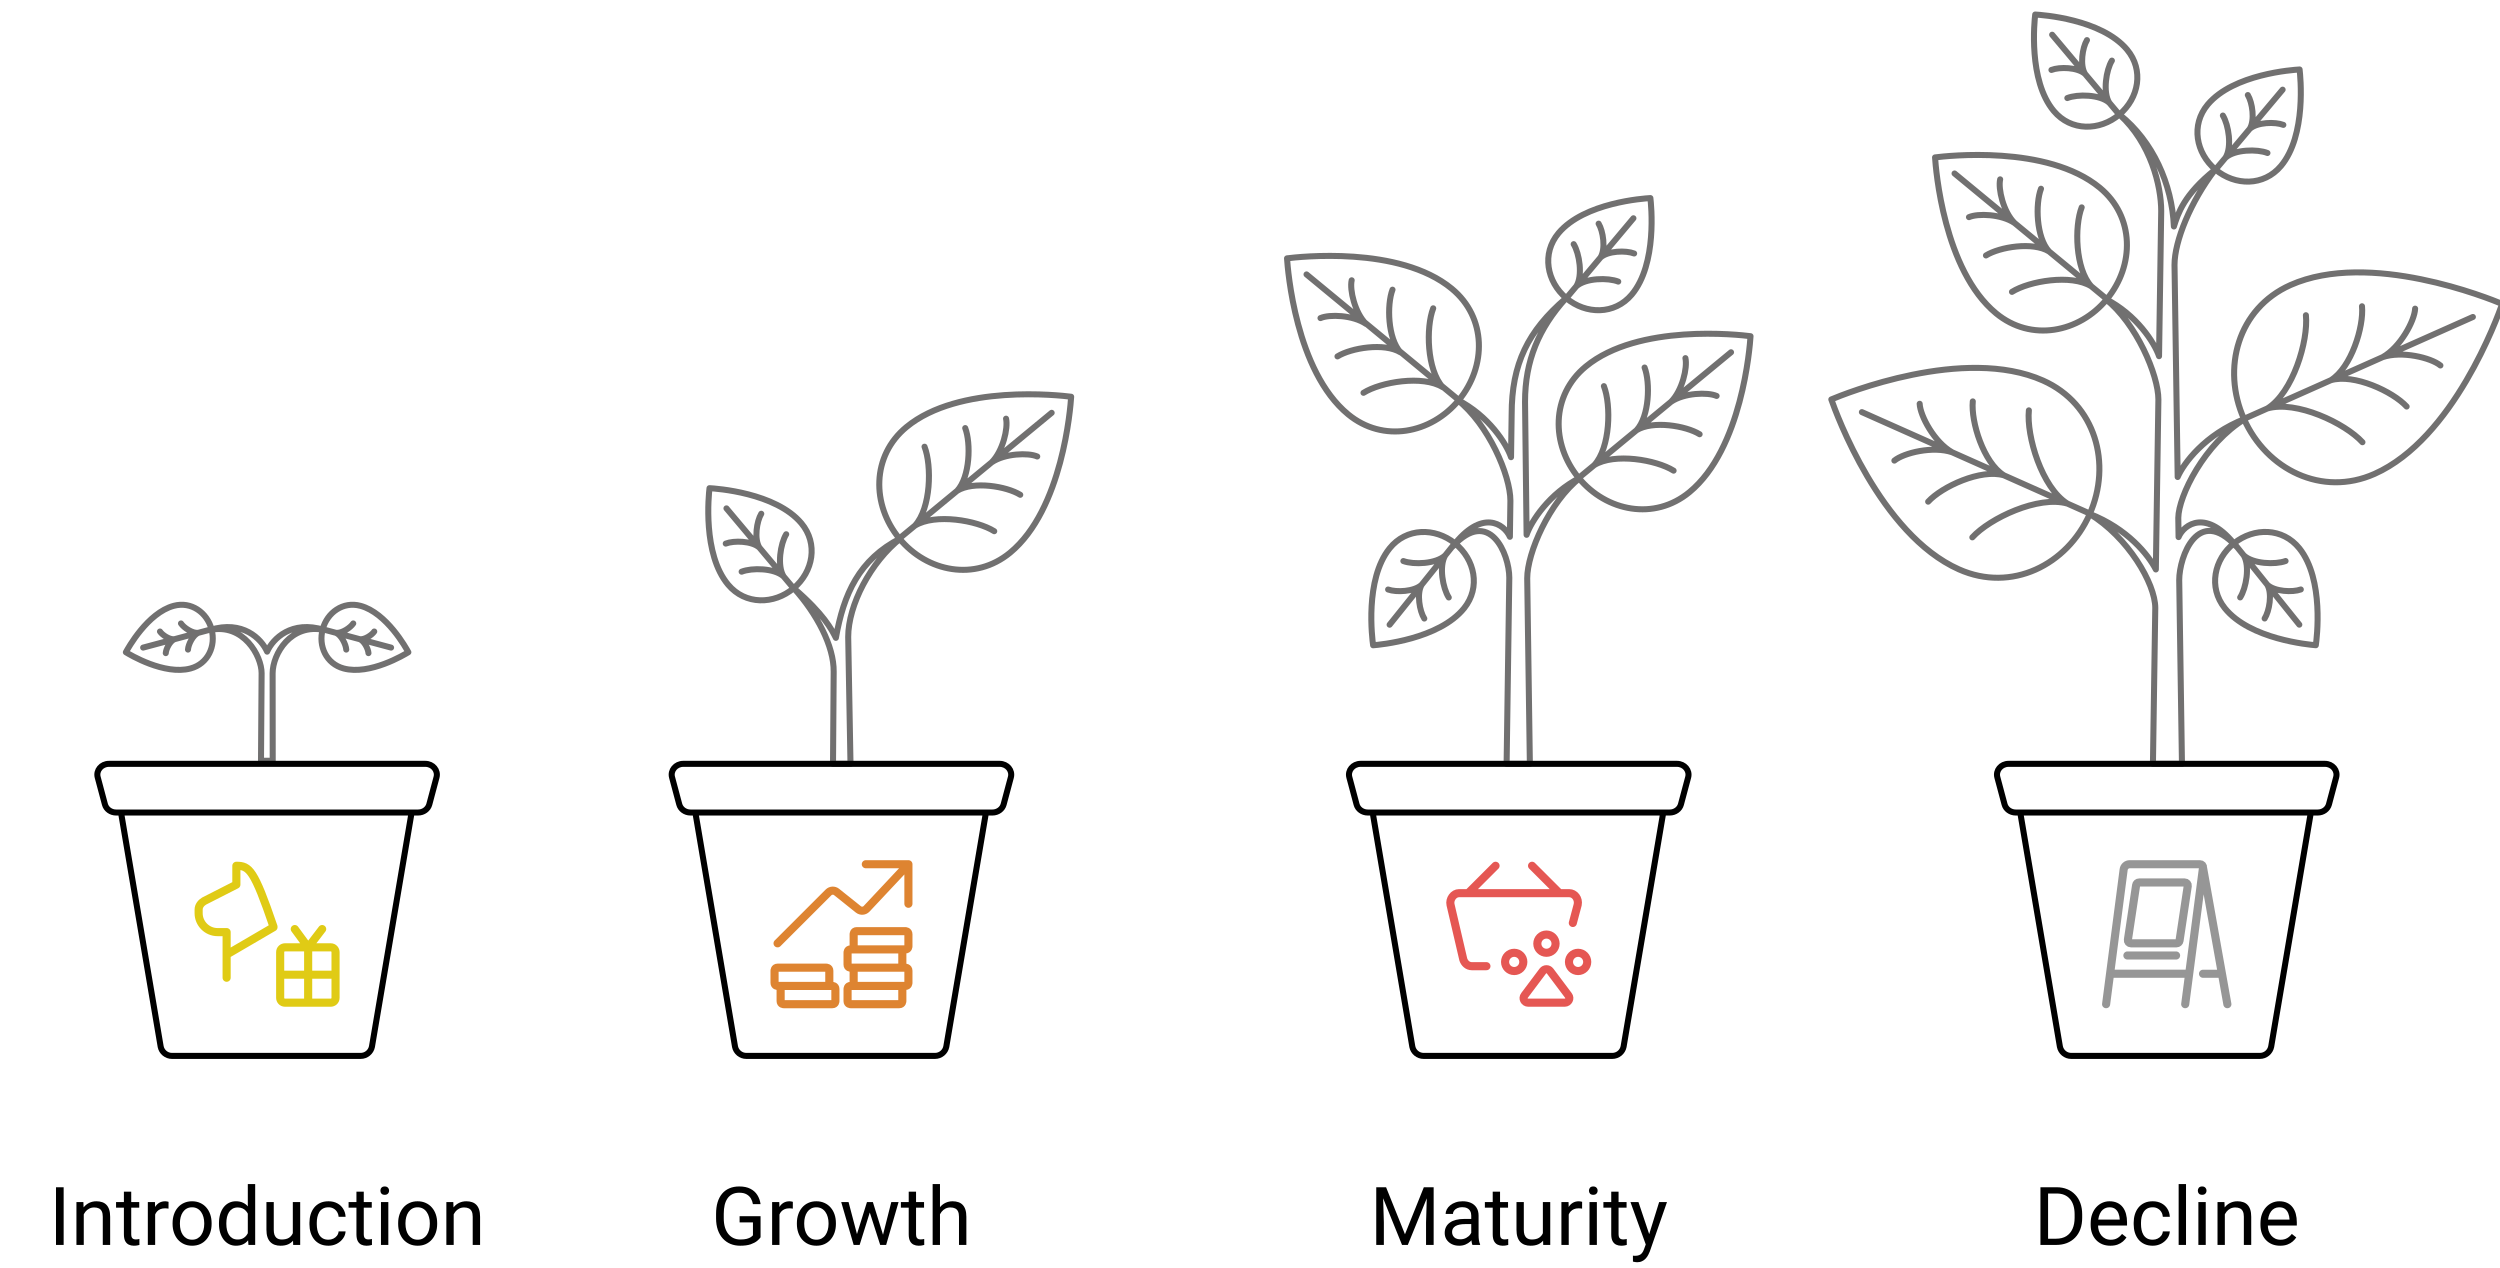 <svg width="497" height="252" viewBox="0 0 497 252" fill="none" xmlns="http://www.w3.org/2000/svg">
<g clip-path="url(#clip0_2215_11495)">
<path d="M12.653 236.026V247.492H11.133V236.026H12.653ZM16.653 240.79V247.492H15.196V238.971H16.575L16.653 240.79ZM16.307 242.909L15.7 242.885C15.706 242.302 15.792 241.764 15.96 241.271C16.128 240.772 16.364 240.339 16.669 239.971C16.974 239.604 17.336 239.32 17.756 239.121C18.181 238.916 18.651 238.813 19.166 238.813C19.586 238.813 19.964 238.871 20.3 238.987C20.636 239.097 20.922 239.276 21.158 239.522C21.399 239.769 21.583 240.089 21.709 240.483C21.835 240.872 21.898 241.347 21.898 241.909V247.492H20.433V241.893C20.433 241.446 20.368 241.089 20.237 240.822C20.105 240.549 19.914 240.352 19.662 240.231C19.41 240.105 19.1 240.042 18.732 240.042C18.37 240.042 18.039 240.118 17.74 240.27C17.446 240.423 17.191 240.633 16.976 240.9C16.766 241.168 16.601 241.475 16.48 241.822C16.364 242.163 16.307 242.525 16.307 242.909ZM27.679 238.971V240.089H23.072V238.971H27.679ZM24.631 236.9H26.088V245.382C26.088 245.67 26.133 245.888 26.222 246.035C26.311 246.182 26.427 246.279 26.568 246.327C26.71 246.374 26.862 246.398 27.025 246.398C27.146 246.398 27.272 246.387 27.403 246.366C27.54 246.34 27.642 246.319 27.71 246.303L27.718 247.492C27.603 247.529 27.451 247.563 27.262 247.595C27.078 247.631 26.855 247.65 26.592 247.65C26.235 247.65 25.907 247.579 25.608 247.437C25.308 247.295 25.07 247.059 24.891 246.728C24.718 246.392 24.631 245.941 24.631 245.374V236.9ZM30.845 240.31V247.492H29.388V238.971H30.805L30.845 240.31ZM33.507 238.924L33.499 240.278C33.378 240.252 33.263 240.236 33.152 240.231C33.047 240.221 32.926 240.215 32.79 240.215C32.454 240.215 32.157 240.268 31.9 240.373C31.643 240.478 31.425 240.625 31.246 240.814C31.068 241.003 30.926 241.229 30.821 241.491C30.721 241.748 30.656 242.032 30.624 242.342L30.215 242.578C30.215 242.063 30.265 241.58 30.364 241.129C30.469 240.677 30.63 240.278 30.845 239.932C31.06 239.58 31.333 239.307 31.664 239.113C32 238.913 32.399 238.813 32.861 238.813C32.966 238.813 33.087 238.827 33.223 238.853C33.36 238.874 33.454 238.897 33.507 238.924ZM34.31 243.326V243.145C34.31 242.531 34.399 241.961 34.578 241.436C34.756 240.906 35.014 240.446 35.349 240.058C35.685 239.664 36.092 239.36 36.57 239.144C37.048 238.924 37.584 238.813 38.177 238.813C38.775 238.813 39.313 238.924 39.791 239.144C40.274 239.36 40.684 239.664 41.02 240.058C41.361 240.446 41.621 240.906 41.8 241.436C41.978 241.961 42.067 242.531 42.067 243.145V243.326C42.067 243.94 41.978 244.51 41.8 245.035C41.621 245.56 41.361 246.019 41.02 246.413C40.684 246.802 40.277 247.106 39.799 247.327C39.327 247.542 38.791 247.65 38.193 247.65C37.594 247.65 37.056 247.542 36.578 247.327C36.1 247.106 35.691 246.802 35.349 246.413C35.014 246.019 34.756 245.56 34.578 245.035C34.399 244.51 34.31 243.94 34.31 243.326ZM35.767 243.145V243.326C35.767 243.751 35.817 244.153 35.916 244.531C36.016 244.904 36.166 245.235 36.365 245.523C36.57 245.812 36.825 246.04 37.129 246.208C37.434 246.371 37.788 246.453 38.193 246.453C38.592 246.453 38.941 246.371 39.24 246.208C39.544 246.04 39.797 245.812 39.996 245.523C40.196 245.235 40.345 244.904 40.445 244.531C40.55 244.153 40.602 243.751 40.602 243.326V243.145C40.602 242.725 40.55 242.329 40.445 241.956C40.345 241.578 40.193 241.244 39.988 240.956C39.789 240.662 39.537 240.431 39.232 240.263C38.933 240.095 38.581 240.011 38.177 240.011C37.778 240.011 37.426 240.095 37.121 240.263C36.822 240.431 36.57 240.662 36.365 240.956C36.166 241.244 36.016 241.578 35.916 241.956C35.817 242.329 35.767 242.725 35.767 243.145ZM49.265 245.838V235.396H50.73V247.492H49.391L49.265 245.838ZM43.532 243.326V243.161C43.532 242.51 43.611 241.919 43.768 241.389C43.931 240.853 44.16 240.394 44.453 240.011C44.753 239.627 45.107 239.333 45.517 239.128C45.931 238.918 46.394 238.813 46.903 238.813C47.438 238.813 47.906 238.908 48.305 239.097C48.709 239.281 49.05 239.551 49.328 239.908C49.612 240.26 49.835 240.685 49.998 241.184C50.16 241.683 50.273 242.247 50.336 242.877V243.602C50.279 244.227 50.166 244.788 49.998 245.287C49.835 245.786 49.612 246.211 49.328 246.563C49.05 246.915 48.709 247.185 48.305 247.374C47.9 247.558 47.428 247.65 46.887 247.65C46.388 247.65 45.931 247.542 45.517 247.327C45.107 247.112 44.753 246.81 44.453 246.421C44.16 246.033 43.931 245.576 43.768 245.051C43.611 244.521 43.532 243.946 43.532 243.326ZM44.997 243.161V243.326C44.997 243.751 45.039 244.15 45.123 244.523C45.212 244.896 45.349 245.224 45.532 245.508C45.716 245.791 45.95 246.014 46.233 246.177C46.517 246.335 46.855 246.413 47.249 246.413C47.732 246.413 48.129 246.311 48.438 246.106C48.754 245.901 49.005 245.631 49.194 245.295C49.383 244.959 49.531 244.594 49.636 244.2V242.302C49.572 242.014 49.481 241.735 49.36 241.467C49.244 241.194 49.092 240.953 48.903 240.743C48.719 240.528 48.491 240.357 48.218 240.231C47.95 240.105 47.633 240.042 47.265 240.042C46.866 240.042 46.522 240.126 46.233 240.294C45.95 240.457 45.716 240.683 45.532 240.971C45.349 241.255 45.212 241.586 45.123 241.964C45.039 242.336 44.997 242.735 44.997 243.161ZM58.212 245.523V238.971H59.677V247.492H58.283L58.212 245.523ZM58.487 243.728L59.094 243.712C59.094 244.279 59.033 244.804 58.913 245.287C58.797 245.765 58.608 246.18 58.346 246.531C58.083 246.883 57.739 247.159 57.314 247.358C56.889 247.553 56.372 247.65 55.763 247.65C55.348 247.65 54.967 247.589 54.621 247.469C54.279 247.348 53.985 247.161 53.739 246.909C53.492 246.657 53.3 246.329 53.164 245.925C53.032 245.521 52.967 245.035 52.967 244.468V238.971H54.424V244.484C54.424 244.867 54.466 245.185 54.55 245.437C54.639 245.683 54.757 245.88 54.904 246.027C55.056 246.169 55.224 246.269 55.408 246.327C55.597 246.384 55.791 246.413 55.991 246.413C56.611 246.413 57.101 246.295 57.464 246.059C57.826 245.817 58.086 245.494 58.243 245.09C58.406 244.681 58.487 244.227 58.487 243.728ZM65.308 246.453C65.654 246.453 65.974 246.382 66.268 246.24C66.562 246.098 66.804 245.904 66.993 245.657C67.182 245.405 67.29 245.119 67.316 244.799H68.702C68.676 245.303 68.505 245.773 68.19 246.208C67.88 246.639 67.473 246.988 66.969 247.256C66.465 247.518 65.911 247.65 65.308 247.65C64.667 247.65 64.108 247.537 63.63 247.311C63.158 247.085 62.764 246.776 62.449 246.382C62.139 245.988 61.905 245.536 61.748 245.027C61.596 244.513 61.52 243.969 61.52 243.397V243.066C61.52 242.494 61.596 241.953 61.748 241.444C61.905 240.929 62.139 240.475 62.449 240.081C62.764 239.688 63.158 239.378 63.63 239.152C64.108 238.926 64.667 238.813 65.308 238.813C65.974 238.813 66.557 238.95 67.056 239.223C67.555 239.491 67.946 239.858 68.229 240.326C68.518 240.788 68.676 241.313 68.702 241.901H67.316C67.29 241.549 67.19 241.231 67.017 240.948C66.849 240.664 66.618 240.438 66.323 240.27C66.035 240.097 65.696 240.011 65.308 240.011C64.861 240.011 64.486 240.1 64.181 240.278C63.882 240.452 63.643 240.688 63.465 240.987C63.291 241.281 63.166 241.609 63.087 241.972C63.013 242.329 62.977 242.693 62.977 243.066V243.397C62.977 243.77 63.013 244.137 63.087 244.5C63.16 244.862 63.284 245.19 63.457 245.484C63.635 245.778 63.874 246.014 64.174 246.193C64.478 246.366 64.856 246.453 65.308 246.453ZM73.907 238.971V240.089H69.3V238.971H73.907ZM70.86 236.9H72.317V245.382C72.317 245.67 72.361 245.888 72.451 246.035C72.54 246.182 72.655 246.279 72.797 246.327C72.939 246.374 73.091 246.398 73.254 246.398C73.375 246.398 73.501 246.387 73.632 246.366C73.768 246.34 73.871 246.319 73.939 246.303L73.947 247.492C73.831 247.529 73.679 247.563 73.49 247.595C73.306 247.631 73.083 247.65 72.821 247.65C72.464 247.65 72.136 247.579 71.836 247.437C71.537 247.295 71.298 247.059 71.12 246.728C70.946 246.392 70.86 245.941 70.86 245.374V236.9ZM77.2 238.971V247.492H75.735V238.971H77.2ZM75.624 236.711C75.624 236.474 75.695 236.275 75.837 236.112C75.984 235.949 76.199 235.868 76.483 235.868C76.761 235.868 76.974 235.949 77.121 236.112C77.273 236.275 77.349 236.474 77.349 236.711C77.349 236.937 77.273 237.131 77.121 237.294C76.974 237.451 76.761 237.53 76.483 237.53C76.199 237.53 75.984 237.451 75.837 237.294C75.695 237.131 75.624 236.937 75.624 236.711ZM79.153 243.326V243.145C79.153 242.531 79.242 241.961 79.42 241.436C79.599 240.906 79.856 240.446 80.192 240.058C80.528 239.664 80.935 239.36 81.413 239.144C81.891 238.924 82.426 238.813 83.019 238.813C83.618 238.813 84.156 238.924 84.634 239.144C85.117 239.36 85.526 239.664 85.862 240.058C86.204 240.446 86.464 240.906 86.642 241.436C86.821 241.961 86.91 242.531 86.91 243.145V243.326C86.91 243.94 86.821 244.51 86.642 245.035C86.464 245.56 86.204 246.019 85.862 246.413C85.526 246.802 85.12 247.106 84.642 247.327C84.169 247.542 83.634 247.65 83.035 247.65C82.437 247.65 81.898 247.542 81.421 247.327C80.943 247.106 80.533 246.802 80.192 246.413C79.856 246.019 79.599 245.56 79.42 245.035C79.242 244.51 79.153 243.94 79.153 243.326ZM80.609 243.145V243.326C80.609 243.751 80.659 244.153 80.759 244.531C80.859 244.904 81.008 245.235 81.208 245.523C81.413 245.812 81.668 246.04 81.972 246.208C82.276 246.371 82.631 246.453 83.035 246.453C83.434 246.453 83.783 246.371 84.083 246.208C84.387 246.04 84.639 245.812 84.839 245.523C85.038 245.235 85.188 244.904 85.287 244.531C85.392 244.153 85.445 243.751 85.445 243.326V243.145C85.445 242.725 85.392 242.329 85.287 241.956C85.188 241.578 85.035 241.244 84.831 240.956C84.631 240.662 84.379 240.431 84.075 240.263C83.775 240.095 83.424 240.011 83.019 240.011C82.62 240.011 82.269 240.095 81.964 240.263C81.665 240.431 81.413 240.662 81.208 240.956C81.008 241.244 80.859 241.578 80.759 241.956C80.659 242.329 80.609 242.725 80.609 243.145ZM90.194 240.79V247.492H88.737V238.971H90.115L90.194 240.79ZM89.847 242.909L89.241 242.885C89.246 242.302 89.333 241.764 89.501 241.271C89.669 240.772 89.905 240.339 90.21 239.971C90.514 239.604 90.876 239.32 91.296 239.121C91.722 238.916 92.192 238.813 92.706 238.813C93.126 238.813 93.504 238.871 93.84 238.987C94.176 239.097 94.462 239.276 94.699 239.522C94.94 239.769 95.124 240.089 95.25 240.483C95.376 240.872 95.439 241.347 95.439 241.909V247.492H93.974V241.893C93.974 241.446 93.909 241.089 93.777 240.822C93.646 240.549 93.454 240.352 93.202 240.231C92.95 240.105 92.641 240.042 92.273 240.042C91.911 240.042 91.58 240.118 91.281 240.27C90.987 240.423 90.732 240.633 90.517 240.9C90.307 241.168 90.141 241.475 90.021 241.822C89.905 242.163 89.847 242.525 89.847 242.909Z" fill="black"/>
<path d="M151.199 241.783V245.98C151.058 246.19 150.832 246.426 150.522 246.689C150.212 246.946 149.784 247.172 149.238 247.366C148.698 247.555 147.999 247.65 147.144 247.65C146.445 247.65 145.802 247.529 145.214 247.287C144.631 247.041 144.125 246.684 143.694 246.216C143.269 245.744 142.938 245.172 142.702 244.5C142.471 243.822 142.355 243.056 142.355 242.2V241.31C142.355 240.454 142.455 239.69 142.655 239.018C142.859 238.346 143.159 237.777 143.552 237.309C143.946 236.837 144.429 236.48 145.001 236.238C145.574 235.991 146.23 235.868 146.97 235.868C147.847 235.868 148.58 236.02 149.168 236.325C149.761 236.624 150.223 237.039 150.554 237.569C150.89 238.099 151.105 238.703 151.199 239.381H149.679C149.611 238.966 149.475 238.588 149.27 238.246C149.07 237.905 148.784 237.632 148.412 237.427C148.039 237.217 147.558 237.112 146.97 237.112C146.44 237.112 145.981 237.21 145.592 237.404C145.204 237.598 144.883 237.876 144.631 238.239C144.379 238.601 144.19 239.039 144.064 239.554C143.944 240.068 143.883 240.648 143.883 241.294V242.2C143.883 242.861 143.959 243.452 144.112 243.972C144.269 244.492 144.492 244.935 144.781 245.303C145.07 245.665 145.414 245.941 145.813 246.13C146.217 246.319 146.663 246.413 147.151 246.413C147.692 246.413 148.131 246.369 148.467 246.279C148.803 246.185 149.065 246.075 149.254 245.949C149.443 245.817 149.588 245.694 149.687 245.578V243.011H147.033V241.783H151.199ZM154.956 240.31V247.492H153.499V238.971H154.917L154.956 240.31ZM157.618 238.924L157.61 240.278C157.489 240.252 157.374 240.236 157.263 240.231C157.158 240.221 157.038 240.215 156.901 240.215C156.565 240.215 156.269 240.268 156.011 240.373C155.754 240.478 155.536 240.625 155.358 240.814C155.179 241.003 155.037 241.229 154.932 241.491C154.833 241.748 154.767 242.032 154.735 242.342L154.326 242.578C154.326 242.063 154.376 241.58 154.476 241.129C154.581 240.677 154.741 240.278 154.956 239.932C155.171 239.58 155.444 239.307 155.775 239.113C156.111 238.913 156.51 238.813 156.972 238.813C157.077 238.813 157.198 238.827 157.334 238.853C157.471 238.874 157.565 238.897 157.618 238.924ZM158.421 243.326V243.145C158.421 242.531 158.51 241.961 158.689 241.436C158.867 240.906 159.125 240.446 159.461 240.058C159.797 239.664 160.204 239.36 160.681 239.144C161.159 238.924 161.695 238.813 162.288 238.813C162.887 238.813 163.425 238.924 163.902 239.144C164.385 239.36 164.795 239.664 165.131 240.058C165.472 240.446 165.732 240.906 165.911 241.436C166.089 241.961 166.178 242.531 166.178 243.145V243.326C166.178 243.94 166.089 244.51 165.911 245.035C165.732 245.56 165.472 246.019 165.131 246.413C164.795 246.802 164.388 247.106 163.91 247.327C163.438 247.542 162.902 247.65 162.304 247.65C161.705 247.65 161.167 247.542 160.689 247.327C160.212 247.106 159.802 246.802 159.461 246.413C159.125 246.019 158.867 245.56 158.689 245.035C158.51 244.51 158.421 243.94 158.421 243.326ZM159.878 243.145V243.326C159.878 243.751 159.928 244.153 160.028 244.531C160.128 244.904 160.277 245.235 160.477 245.523C160.681 245.812 160.936 246.04 161.241 246.208C161.545 246.371 161.899 246.453 162.304 246.453C162.703 246.453 163.052 246.371 163.351 246.208C163.656 246.04 163.908 245.812 164.107 245.523C164.307 245.235 164.456 244.904 164.556 244.531C164.661 244.153 164.714 243.751 164.714 243.326V243.145C164.714 242.725 164.661 242.329 164.556 241.956C164.456 241.578 164.304 241.244 164.099 240.956C163.9 240.662 163.648 240.431 163.343 240.263C163.044 240.095 162.692 240.011 162.288 240.011C161.889 240.011 161.537 240.095 161.233 240.263C160.933 240.431 160.681 240.662 160.477 240.956C160.277 241.244 160.128 241.578 160.028 241.956C159.928 242.329 159.878 242.725 159.878 243.145ZM170.163 245.98L172.353 238.971H173.314L173.125 240.365L170.896 247.492H169.959L170.163 245.98ZM168.691 238.971L170.557 246.059L170.691 247.492H169.707L167.234 238.971H168.691ZM175.408 246.004L177.188 238.971H178.637L176.164 247.492H175.188L175.408 246.004ZM173.526 238.971L175.668 245.862L175.912 247.492H174.983L172.691 240.349L172.502 238.971H173.526ZM183.701 238.971V240.089H179.094V238.971H183.701ZM180.653 236.9H182.11V245.382C182.11 245.67 182.155 245.888 182.244 246.035C182.334 246.182 182.449 246.279 182.591 246.327C182.733 246.374 182.885 246.398 183.048 246.398C183.168 246.398 183.294 246.387 183.426 246.366C183.562 246.34 183.665 246.319 183.733 246.303L183.741 247.492C183.625 247.529 183.473 247.563 183.284 247.595C183.1 247.631 182.877 247.65 182.614 247.65C182.257 247.65 181.929 247.579 181.63 247.437C181.331 247.295 181.092 247.059 180.913 246.728C180.74 246.392 180.653 245.941 180.653 245.374V236.9ZM186.867 235.396V247.492H185.41V235.396H186.867ZM186.521 242.909L185.914 242.885C185.92 242.302 186.006 241.764 186.174 241.271C186.342 240.772 186.578 240.339 186.883 239.971C187.187 239.604 187.55 239.32 187.97 239.121C188.395 238.916 188.865 238.813 189.379 238.813C189.799 238.813 190.177 238.871 190.513 238.987C190.85 239.097 191.136 239.276 191.372 239.522C191.613 239.769 191.797 240.089 191.923 240.483C192.049 240.872 192.112 241.347 192.112 241.909V247.492H190.647V241.893C190.647 241.446 190.582 241.089 190.45 240.822C190.319 240.549 190.128 240.352 189.876 240.231C189.624 240.105 189.314 240.042 188.946 240.042C188.584 240.042 188.253 240.118 187.954 240.27C187.66 240.423 187.405 240.633 187.19 240.9C186.98 241.168 186.815 241.475 186.694 241.822C186.578 242.163 186.521 242.525 186.521 242.909Z" fill="black"/>
<path d="M274.079 236.026H275.552L279.308 245.374L283.057 236.026H284.537L279.875 247.492H278.725L274.079 236.026ZM273.599 236.026H274.898L275.111 243.019V247.492H273.599V236.026ZM283.711 236.026H285.01V247.492H283.498V243.019L283.711 236.026ZM292.484 246.035V241.649C292.484 241.313 292.416 241.021 292.279 240.774C292.148 240.522 291.948 240.328 291.68 240.192C291.413 240.055 291.082 239.987 290.688 239.987C290.321 239.987 289.998 240.05 289.719 240.176C289.446 240.302 289.231 240.467 289.074 240.672C288.921 240.877 288.845 241.097 288.845 241.334H287.388C287.388 241.029 287.467 240.727 287.625 240.428C287.782 240.129 288.008 239.858 288.302 239.617C288.601 239.37 288.958 239.176 289.373 239.034C289.793 238.887 290.26 238.813 290.775 238.813C291.394 238.813 291.94 238.918 292.413 239.128C292.891 239.339 293.263 239.656 293.531 240.081C293.804 240.501 293.941 241.029 293.941 241.664V245.634C293.941 245.917 293.964 246.219 294.012 246.539C294.064 246.86 294.14 247.135 294.24 247.366V247.492H292.72C292.647 247.324 292.589 247.101 292.547 246.823C292.505 246.539 292.484 246.277 292.484 246.035ZM292.736 242.326L292.752 243.35H291.279C290.864 243.35 290.494 243.384 290.168 243.452C289.843 243.515 289.57 243.612 289.349 243.743C289.129 243.875 288.961 244.04 288.845 244.24C288.73 244.434 288.672 244.662 288.672 244.925C288.672 245.193 288.732 245.437 288.853 245.657C288.974 245.878 289.155 246.054 289.397 246.185C289.643 246.311 289.945 246.374 290.302 246.374C290.749 246.374 291.142 246.279 291.484 246.09C291.825 245.901 292.095 245.67 292.295 245.397C292.5 245.124 292.61 244.859 292.626 244.602L293.248 245.303C293.211 245.523 293.111 245.767 292.948 246.035C292.786 246.303 292.568 246.56 292.295 246.807C292.027 247.049 291.707 247.251 291.334 247.413C290.966 247.571 290.552 247.65 290.09 247.65C289.512 247.65 289.005 247.537 288.57 247.311C288.139 247.085 287.803 246.783 287.562 246.405C287.325 246.022 287.207 245.594 287.207 245.122C287.207 244.665 287.296 244.263 287.475 243.917C287.654 243.565 287.911 243.274 288.247 243.043C288.583 242.806 288.987 242.628 289.46 242.507C289.932 242.386 290.46 242.326 291.043 242.326H292.736ZM299.8 238.971V240.089H295.193V238.971H299.8ZM296.752 236.9H298.209V245.382C298.209 245.67 298.254 245.888 298.343 246.035C298.432 246.182 298.548 246.279 298.69 246.327C298.831 246.374 298.984 246.398 299.146 246.398C299.267 246.398 299.393 246.387 299.524 246.366C299.661 246.34 299.763 246.319 299.832 246.303L299.839 247.492C299.724 247.529 299.572 247.563 299.383 247.595C299.199 247.631 298.976 247.65 298.713 247.65C298.356 247.65 298.028 247.579 297.729 247.437C297.43 247.295 297.191 247.059 297.012 246.728C296.839 246.392 296.752 245.941 296.752 245.374V236.9ZM306.723 245.523V238.971H308.187V247.492H306.793L306.723 245.523ZM306.998 243.728L307.605 243.712C307.605 244.279 307.544 244.804 307.423 245.287C307.308 245.765 307.119 246.18 306.856 246.531C306.594 246.883 306.25 247.159 305.825 247.358C305.399 247.553 304.882 247.65 304.273 247.65C303.858 247.65 303.478 247.589 303.131 247.469C302.79 247.348 302.496 247.161 302.249 246.909C302.003 246.657 301.811 246.329 301.674 245.925C301.543 245.521 301.477 245.035 301.477 244.468V238.971H302.934V244.484C302.934 244.867 302.976 245.185 303.06 245.437C303.15 245.683 303.268 245.88 303.415 246.027C303.567 246.169 303.735 246.269 303.919 246.327C304.108 246.384 304.302 246.413 304.502 246.413C305.121 246.413 305.612 246.295 305.974 246.059C306.337 245.817 306.597 245.494 306.754 245.09C306.917 244.681 306.998 244.227 306.998 243.728ZM311.865 240.31V247.492H310.408V238.971H311.826L311.865 240.31ZM314.527 238.924L314.519 240.278C314.398 240.252 314.283 240.236 314.173 240.231C314.068 240.221 313.947 240.215 313.81 240.215C313.474 240.215 313.178 240.268 312.92 240.373C312.663 240.478 312.445 240.625 312.267 240.814C312.088 241.003 311.947 241.229 311.842 241.491C311.742 241.748 311.676 242.032 311.645 242.342L311.235 242.578C311.235 242.063 311.285 241.58 311.385 241.129C311.49 240.677 311.65 240.278 311.865 239.932C312.08 239.58 312.353 239.307 312.684 239.113C313.02 238.913 313.419 238.813 313.881 238.813C313.986 238.813 314.107 238.827 314.244 238.853C314.38 238.874 314.475 238.897 314.527 238.924ZM317.457 238.971V247.492H315.992V238.971H317.457ZM315.882 236.711C315.882 236.474 315.953 236.275 316.094 236.112C316.241 235.949 316.457 235.868 316.74 235.868C317.018 235.868 317.231 235.949 317.378 236.112C317.53 236.275 317.606 236.474 317.606 236.711C317.606 236.937 317.53 237.131 317.378 237.294C317.231 237.451 317.018 237.53 316.74 237.53C316.457 237.53 316.241 237.451 316.094 237.294C315.953 237.131 315.882 236.937 315.882 236.711ZM323.363 238.971V240.089H318.756V238.971H323.363ZM320.315 236.9H321.772V245.382C321.772 245.67 321.817 245.888 321.906 246.035C321.996 246.182 322.111 246.279 322.253 246.327C322.395 246.374 322.547 246.398 322.71 246.398C322.83 246.398 322.956 246.387 323.088 246.366C323.224 246.34 323.327 246.319 323.395 246.303L323.403 247.492C323.287 247.529 323.135 247.563 322.946 247.595C322.762 247.631 322.539 247.65 322.276 247.65C321.919 247.65 321.591 247.579 321.292 247.437C320.993 247.295 320.754 247.059 320.575 246.728C320.402 246.392 320.315 245.941 320.315 245.374V236.9ZM327.466 246.61L329.837 238.971H331.396L327.978 248.807C327.9 249.017 327.795 249.243 327.663 249.485C327.537 249.731 327.374 249.965 327.175 250.186C326.975 250.406 326.734 250.585 326.45 250.721C326.172 250.863 325.839 250.934 325.45 250.934C325.335 250.934 325.188 250.918 325.009 250.886C324.831 250.855 324.705 250.829 324.631 250.808L324.623 249.626C324.665 249.632 324.731 249.637 324.82 249.642C324.915 249.653 324.98 249.658 325.017 249.658C325.348 249.658 325.629 249.613 325.86 249.524C326.091 249.44 326.285 249.296 326.443 249.091C326.605 248.891 326.744 248.616 326.86 248.264L327.466 246.61ZM325.726 238.971L327.939 245.586L328.317 247.122L327.269 247.658L324.135 238.971H325.726Z" fill="black"/>
<path d="M408.74 247.492H406.346L406.362 246.256H408.74C409.56 246.256 410.242 246.085 410.788 245.744C411.334 245.397 411.744 244.914 412.017 244.295C412.295 243.67 412.434 242.94 412.434 242.105V241.404C412.434 240.748 412.355 240.165 412.198 239.656C412.04 239.142 411.809 238.708 411.505 238.357C411.2 238 410.827 237.729 410.386 237.546C409.951 237.362 409.449 237.27 408.882 237.27H406.299V236.026H408.882C409.633 236.026 410.318 236.152 410.938 236.404C411.557 236.65 412.09 237.01 412.536 237.483C412.988 237.95 413.334 238.517 413.576 239.184C413.818 239.845 413.938 240.591 413.938 241.42V242.105C413.938 242.935 413.818 243.683 413.576 244.35C413.334 245.011 412.985 245.576 412.529 246.043C412.077 246.51 411.531 246.87 410.89 247.122C410.255 247.369 409.539 247.492 408.74 247.492ZM407.158 236.026V247.492H405.638V236.026H407.158ZM419.538 247.65C418.944 247.65 418.406 247.55 417.923 247.35C417.445 247.146 417.033 246.86 416.687 246.492C416.346 246.124 416.083 245.689 415.899 245.185C415.715 244.681 415.624 244.129 415.624 243.531V243.2C415.624 242.507 415.726 241.89 415.931 241.349C416.136 240.803 416.414 240.341 416.766 239.963C417.117 239.585 417.516 239.299 417.963 239.105C418.409 238.911 418.871 238.813 419.349 238.813C419.958 238.813 420.483 238.918 420.924 239.128C421.37 239.339 421.735 239.633 422.018 240.011C422.302 240.383 422.512 240.824 422.648 241.334C422.785 241.838 422.853 242.389 422.853 242.987V243.641H416.49V242.452H421.396V242.342C421.375 241.964 421.297 241.596 421.16 241.239C421.029 240.882 420.819 240.588 420.53 240.357C420.241 240.126 419.847 240.011 419.349 240.011C419.018 240.011 418.713 240.081 418.435 240.223C418.157 240.36 417.918 240.564 417.718 240.837C417.519 241.11 417.364 241.444 417.254 241.838C417.144 242.231 417.088 242.686 417.088 243.2V243.531C417.088 243.935 417.144 244.316 417.254 244.673C417.369 245.025 417.535 245.334 417.75 245.602C417.97 245.87 418.236 246.08 418.545 246.232C418.86 246.384 419.217 246.461 419.616 246.461C420.131 246.461 420.567 246.356 420.924 246.145C421.281 245.935 421.593 245.655 421.861 245.303L422.743 246.004C422.559 246.282 422.326 246.547 422.042 246.799C421.759 247.051 421.409 247.256 420.995 247.413C420.585 247.571 420.099 247.65 419.538 247.65ZM427.964 246.453C428.311 246.453 428.631 246.382 428.925 246.24C429.219 246.098 429.461 245.904 429.65 245.657C429.839 245.405 429.946 245.119 429.973 244.799H431.359C431.332 245.303 431.162 245.773 430.847 246.208C430.537 246.639 430.13 246.988 429.626 247.256C429.122 247.518 428.568 247.65 427.964 247.65C427.324 247.65 426.765 247.537 426.287 247.311C425.814 247.085 425.421 246.776 425.106 246.382C424.796 245.988 424.562 245.536 424.405 245.027C424.252 244.513 424.176 243.969 424.176 243.397V243.066C424.176 242.494 424.252 241.953 424.405 241.444C424.562 240.929 424.796 240.475 425.106 240.081C425.421 239.688 425.814 239.378 426.287 239.152C426.765 238.926 427.324 238.813 427.964 238.813C428.631 238.813 429.214 238.95 429.713 239.223C430.212 239.491 430.603 239.858 430.886 240.326C431.175 240.788 431.332 241.313 431.359 241.901H429.973C429.946 241.549 429.847 241.231 429.673 240.948C429.505 240.664 429.274 240.438 428.98 240.27C428.692 240.097 428.353 240.011 427.964 240.011C427.518 240.011 427.143 240.1 426.838 240.278C426.539 240.452 426.3 240.688 426.122 240.987C425.948 241.281 425.822 241.609 425.744 241.972C425.67 242.329 425.633 242.693 425.633 243.066V243.397C425.633 243.77 425.67 244.137 425.744 244.5C425.817 244.862 425.94 245.19 426.114 245.484C426.292 245.778 426.531 246.014 426.83 246.193C427.135 246.366 427.513 246.453 427.964 246.453ZM434.58 235.396V247.492H433.115V235.396H434.58ZM438.502 238.971V247.492H437.037V238.971H438.502ZM436.927 236.711C436.927 236.474 436.997 236.275 437.139 236.112C437.286 235.949 437.502 235.868 437.785 235.868C438.063 235.868 438.276 235.949 438.423 236.112C438.575 236.275 438.651 236.474 438.651 236.711C438.651 236.937 438.575 237.131 438.423 237.294C438.276 237.451 438.063 237.53 437.785 237.53C437.502 237.53 437.286 237.451 437.139 237.294C436.997 237.131 436.927 236.937 436.927 236.711ZM442.298 240.79V247.492H440.841V238.971H442.219L442.298 240.79ZM441.951 242.909L441.345 242.885C441.35 242.302 441.437 241.764 441.605 241.271C441.773 240.772 442.009 240.339 442.313 239.971C442.618 239.604 442.98 239.32 443.4 239.121C443.825 238.916 444.295 238.813 444.81 238.813C445.23 238.813 445.608 238.871 445.944 238.987C446.28 239.097 446.566 239.276 446.802 239.522C447.044 239.769 447.228 240.089 447.354 240.483C447.48 240.872 447.543 241.347 447.543 241.909V247.492H446.078V241.893C446.078 241.446 446.012 241.089 445.881 240.822C445.75 240.549 445.558 240.352 445.306 240.231C445.054 240.105 444.744 240.042 444.377 240.042C444.014 240.042 443.684 240.118 443.384 240.27C443.09 240.423 442.836 240.633 442.621 240.9C442.411 241.168 442.245 241.475 442.124 241.822C442.009 242.163 441.951 242.525 441.951 242.909ZM453.292 247.65C452.698 247.65 452.16 247.55 451.677 247.35C451.199 247.146 450.787 246.86 450.441 246.492C450.1 246.124 449.837 245.689 449.653 245.185C449.47 244.681 449.378 244.129 449.378 243.531V243.2C449.378 242.507 449.48 241.89 449.685 241.349C449.89 240.803 450.168 240.341 450.52 239.963C450.871 239.585 451.27 239.299 451.717 239.105C452.163 238.911 452.625 238.813 453.103 238.813C453.712 238.813 454.237 238.918 454.678 239.128C455.124 239.339 455.489 239.633 455.772 240.011C456.056 240.383 456.266 240.824 456.403 241.334C456.539 241.838 456.607 242.389 456.607 242.987V243.641H450.244V242.452H455.15V242.342C455.129 241.964 455.051 241.596 454.914 241.239C454.783 240.882 454.573 240.588 454.284 240.357C453.995 240.126 453.601 240.011 453.103 240.011C452.772 240.011 452.467 240.081 452.189 240.223C451.911 240.36 451.672 240.564 451.473 240.837C451.273 241.11 451.118 241.444 451.008 241.838C450.898 242.231 450.842 242.686 450.842 243.2V243.531C450.842 243.935 450.898 244.316 451.008 244.673C451.123 245.025 451.289 245.334 451.504 245.602C451.725 245.87 451.99 246.08 452.299 246.232C452.614 246.384 452.971 246.461 453.37 246.461C453.885 246.461 454.321 246.356 454.678 246.145C455.035 245.935 455.347 245.655 455.615 245.303L456.497 246.004C456.313 246.282 456.08 246.547 455.796 246.799C455.513 247.051 455.163 247.256 454.749 247.413C454.339 247.571 453.854 247.65 453.292 247.65Z" fill="black"/>
<path d="M418.847 59.471C424.364 52.784 424.393 43.058 417.434 37.318C406.991 28.703 386.873 31.011 384.688 31.292C384.828 33.491 386.386 53.681 396.829 62.296C403.788 68.036 413.331 66.159 418.847 59.471ZM418.847 59.471L388.564 34.489M391.432 43.17C393.189 42.391 397.886 42.551 400.5 44.336C398.251 42.109 397.201 37.528 397.632 35.655M394.809 50.785C397.526 49.093 404.149 48.002 407.353 49.989C404.793 47.222 404.605 40.512 405.75 37.523M399.981 58.024C403.409 55.87 411.742 54.441 415.752 56.918C412.558 53.453 412.376 44.999 413.84 41.224M444.123 108.001C448.091 104.817 453.798 104.878 457.111 109.007C462.082 115.205 460.566 126.991 460.384 128.271C459.095 128.172 447.26 127.095 442.288 120.898C438.976 116.769 440.154 111.184 444.123 108.001ZM444.123 108.001L457.104 124.182M450.209 122.957C451.136 121.513 451.77 117.968 450.728 116.235C452.193 117.629 455.791 117.779 457.402 117.187M445.346 118.77C446.515 116.964 447.335 112.548 446.048 110.399C447.866 112.122 452.355 112.28 454.371 111.53M440.445 33.713C436.549 30.441 435.497 24.831 438.901 20.777C444.011 14.694 455.867 13.884 457.158 13.813C457.311 15.097 458.562 26.915 453.452 32.998C450.048 37.052 444.341 36.985 440.445 33.713ZM440.445 33.713L453.787 17.826M453.929 24.827C452.332 24.199 448.732 24.268 447.235 25.628C448.316 23.919 447.762 20.361 446.868 18.896M450.77 30.415C448.772 29.619 444.28 29.676 442.424 31.357C443.759 29.238 443.038 24.804 441.91 22.973M421.311 22.79C425.206 19.518 426.259 13.909 422.854 9.855C417.745 3.771 405.888 2.961 404.598 2.891C404.444 4.174 403.193 15.992 408.303 22.076C411.708 26.13 417.415 26.062 421.311 22.79ZM421.311 22.79L407.969 6.904M407.826 13.904C409.424 13.276 413.024 13.345 414.52 14.705C413.439 12.996 413.993 9.439 414.888 7.973M410.985 19.492C412.984 18.697 417.476 18.754 419.332 20.435C417.997 18.316 418.717 13.882 419.845 12.051M446.095 83.276C441.621 73.225 444.889 61.323 455.347 56.668C471.043 49.681 494.859 59.337 497.435 60.422C496.517 63.063 487.754 87.222 472.059 94.209C461.6 98.864 450.569 93.327 446.095 83.276ZM446.095 83.276L491.61 63.016M485.154 72.656C483.27 71.106 477.473 69.706 473.67 71.001C477.177 69.042 480.017 63.797 480.126 61.36M478.439 80.82C475.691 77.828 467.963 74.244 463.371 75.586C467.441 73.072 469.95 64.93 469.565 60.887M469.655 87.915C466.195 84.116 456.491 79.538 450.746 81.206C455.829 78.053 458.922 67.779 458.415 62.666M415.66 102.188L370.145 81.928M376.602 91.568C378.486 90.018 384.284 88.618 388.086 89.913C384.579 87.954 381.739 82.709 381.63 80.272M383.317 99.731C386.064 96.74 393.792 93.155 398.385 94.497C394.314 91.983 391.805 83.841 392.19 79.798M392.101 106.827C395.561 103.028 405.265 98.45 411.009 100.118C405.926 96.965 402.833 86.691 403.34 81.578M415.407 102.259C419.881 92.208 416.613 80.306 406.154 75.651C390.459 68.664 366.643 78.32 364.066 79.405C364.984 82.046 373.747 106.205 389.443 113.192C399.902 117.847 410.933 112.31 415.407 102.259ZM429.649 41.956C429.649 36.909 427.548 28.443 421.41 22.823C427.997 28.074 431.807 36.598 432.171 45.027C432.971 42.474 434.161 38.678 440.347 33.746C435.475 40.118 432.293 47.93 432.293 52.662L432.922 94.829C434.06 92.203 438.246 86.392 446.377 83.23C438.221 88.167 433.1 98.631 433.043 102.951L433.1 106.773C434.166 104.206 438.713 100.988 444.566 108.623C437.004 100.44 433.228 110.619 433.228 115.324L433.773 151.841H428.004L428.468 120.858C428.468 115.977 423 106.755 415.379 102.142C422.997 105.105 427.152 110.393 428.582 113.208L429.088 79.44C429.088 74.548 424.716 64.286 418.545 59.408C424.774 62.572 428.338 68.19 429.217 70.808L429.649 41.956Z" stroke="#717070" stroke-width="1.2" stroke-linecap="round" stroke-linejoin="round"/>
<path fill-rule="evenodd" clip-rule="evenodd" d="M397.07 154.524C396.708 153.167 397.802 151.852 399.294 151.852H462.206C463.698 151.852 464.792 153.167 464.43 154.524L462.995 159.901C462.74 160.858 461.823 161.529 460.771 161.529H400.728C399.677 161.529 398.76 160.858 398.504 159.901L397.07 154.524ZM401.625 161.529H459.394L451.51 208.078C451.295 209.146 450.355 209.915 449.262 209.915H411.757C410.664 209.915 409.724 209.146 409.509 208.078L401.625 161.529Z" stroke="black" stroke-width="1.2" stroke-linecap="round" stroke-linejoin="round"/>
<path d="M313.846 95.013C308.33 88.326 308.3 78.6 315.259 72.859C325.702 64.244 345.82 66.553 348.005 66.834C347.865 69.032 346.308 89.222 335.864 97.837C328.906 103.578 319.363 101.7 313.846 95.013ZM313.846 95.013L344.129 70.031M341.261 78.712C339.504 77.933 334.807 78.093 332.193 79.878C334.442 77.651 335.492 73.07 335.061 71.196M337.884 86.327C335.168 84.635 328.544 83.544 325.34 85.531C327.9 82.764 328.088 76.053 326.943 73.064M332.712 93.566C329.284 91.411 320.951 89.982 316.941 92.46C320.136 88.994 320.317 80.541 318.854 76.766M290.021 79.538C295.537 72.851 295.566 63.125 288.608 57.385C278.165 48.77 258.046 51.079 255.861 51.359C256.001 53.558 257.559 73.748 268.002 82.363C274.961 88.103 284.504 86.226 290.021 79.538ZM290.021 79.538L259.738 54.556M262.513 63.237C264.271 62.458 268.968 62.618 271.582 64.403C269.332 62.176 268.282 57.595 268.713 55.722M265.89 70.853C268.607 69.161 275.231 68.069 278.434 70.057C275.874 67.289 275.686 60.579 276.831 57.59M271.063 78.091C274.491 75.937 282.824 74.508 286.834 76.985C283.64 73.52 283.458 65.067 284.922 61.292M289.238 108.009C285.269 104.826 279.562 104.887 276.25 109.016C271.278 115.213 272.795 127 272.977 128.28C274.266 128.18 286.101 127.104 291.072 120.906C294.385 116.777 293.206 111.193 289.238 108.009ZM289.238 108.009L276.256 124.192M283.151 122.966C282.224 121.521 281.59 117.977 282.632 116.244C281.167 117.637 277.569 117.787 275.958 117.195M288.015 118.779C286.845 116.973 286.026 112.556 287.313 110.408C285.495 112.13 281.005 112.288 278.989 111.538M311.383 59.279C307.487 56.007 306.435 50.397 309.839 46.343C314.949 40.26 326.805 39.45 328.096 39.379C328.249 40.663 329.5 52.48 324.39 58.564C320.986 62.618 315.279 62.551 311.383 59.279ZM311.383 59.279L324.725 43.392M324.867 50.394C323.27 49.765 319.67 49.834 318.173 51.194C319.254 49.486 318.7 45.928 317.805 44.462M321.708 55.98C319.71 55.185 315.218 55.242 313.362 56.923C314.697 54.804 313.976 50.37 312.848 48.539M303.176 79.897C303.176 71.671 305.933 65.257 311.283 59.32C303.734 65.821 300.516 72.326 300.516 82.366L300.393 90.887C299.52 88.272 295.955 82.643 289.718 79.475C295.907 84.368 300.268 94.48 300.268 99.551L300.165 106.718C299.058 104.161 294.605 101.053 288.795 108.632C296.103 100.725 300.048 110.117 300.048 114.858L299.514 151.85H304.137L303.61 114.96C303.61 109.923 307.987 99.82 314.149 94.949C307.943 98.102 304.382 103.69 303.487 106.321L303.176 79.897Z" stroke="#717070" stroke-width="1.2" stroke-linecap="round" stroke-linejoin="round"/>
<path fill-rule="evenodd" clip-rule="evenodd" d="M268.247 154.524C267.885 153.167 268.98 151.852 270.471 151.852H333.384C334.875 151.852 335.97 153.167 335.608 154.524L334.173 159.901C333.917 160.858 333.001 161.529 331.949 161.529H271.906C270.854 161.529 269.937 160.858 269.682 159.901L268.247 154.524ZM272.885 161.529H330.654L322.769 208.078C322.555 209.146 321.614 209.915 320.522 209.915H283.017C281.924 209.915 280.983 209.146 280.769 208.078L272.885 161.529Z" stroke="black" stroke-width="1.2" stroke-linecap="round" stroke-linejoin="round"/>
<path d="M178.788 107.05C173.271 100.363 173.242 90.637 180.2 84.897C190.644 76.282 210.762 78.591 212.947 78.871C212.807 81.07 211.249 101.26 200.806 109.875C193.847 115.615 184.304 113.738 178.788 107.05ZM178.788 107.05L209.071 82.068M206.203 90.749C204.445 89.97 199.748 90.13 197.135 91.915C199.384 89.688 200.434 85.107 200.003 83.234M202.826 98.365C200.109 96.672 193.485 95.581 190.282 97.569C192.842 94.801 193.03 88.091 191.885 85.102M197.654 105.603C194.226 103.449 185.892 102.02 181.883 104.497C185.077 101.032 185.258 92.579 183.795 88.804M157.762 116.95C161.658 113.678 162.711 108.069 159.306 104.015C154.196 97.931 142.34 97.121 141.049 97.05C140.896 98.334 139.645 110.152 144.755 116.236C148.159 120.29 153.867 120.222 157.762 116.95ZM157.762 116.95L144.42 101.064M144.278 108.065C145.875 107.437 149.475 107.506 150.972 108.866C149.891 107.157 150.445 103.599 151.34 102.134M147.437 113.652C149.436 112.857 153.927 112.914 155.784 114.595C154.449 112.476 155.169 108.042 156.297 106.21M179.091 106.987C173.079 111.739 168.622 120.293 168.622 126.628L169.078 151.853H165.602L165.736 133.572C165.816 128.421 162.313 121.932 157.861 116.992C163.788 122.096 165.329 125.139 166.173 126.807C167.718 118.118 170.73 111.233 179.091 106.987Z" stroke="#717070" stroke-width="1.2" stroke-linecap="round" stroke-linejoin="round"/>
<path fill-rule="evenodd" clip-rule="evenodd" d="M133.601 154.524C133.239 153.167 134.333 151.852 135.825 151.852H198.737C200.229 151.852 201.323 153.167 200.961 154.524L199.526 159.901C199.271 160.858 198.354 161.529 197.303 161.529H137.259C136.208 161.529 135.291 160.858 135.036 159.901L133.601 154.524ZM138.238 161.529H196.007L188.123 208.078C187.909 209.146 186.968 209.915 185.875 209.915H148.37C147.278 209.915 146.337 209.146 146.122 208.078L138.238 161.529Z" stroke="black" stroke-width="1.2" stroke-linecap="round" stroke-linejoin="round"/>
<path d="M64.15 125.099C65.043 121.765 68.19 119.507 71.66 120.437C76.867 121.832 80.768 128.889 81.182 129.663C80.437 130.126 73.53 134.287 68.323 132.891C64.853 131.962 63.256 128.433 64.15 125.099ZM64.15 125.099L77.747 128.742M73.251 129.841C73.199 129.014 72.435 127.455 71.535 127.079C72.502 127.202 73.944 126.235 74.402 125.545M68.833 129.138C68.775 128.14 67.867 126.258 66.794 125.807C67.949 125.953 69.676 124.777 70.225 123.941M42.056 125.099C41.162 121.765 38.015 119.507 34.546 120.437C29.338 121.832 25.437 128.889 25.023 129.663C25.769 130.126 32.676 134.287 37.883 132.891C41.352 131.962 42.949 128.433 42.056 125.099ZM42.056 125.099L28.458 128.742M32.955 129.841C33.006 129.014 33.771 127.455 34.67 127.079C33.703 127.202 32.261 126.235 31.804 125.545M37.373 129.138C37.431 128.14 38.338 126.258 39.412 125.807C38.256 125.953 36.53 124.777 35.98 123.941M53.103 129.547C51.974 126.98 48.236 123.217 41.76 125.233C48.403 123.862 52.009 130.381 52.009 133.834L51.886 151.236H54.216L54.197 133.834C54.216 130.012 57.804 123.862 64.447 125.233C57.97 123.217 54.233 126.98 53.103 129.547Z" stroke="#717070" stroke-width="1.2" stroke-linecap="round" stroke-linejoin="round"/>
<path fill-rule="evenodd" clip-rule="evenodd" d="M19.421 154.524C19.059 153.167 20.153 151.852 21.645 151.852H84.558C86.049 151.852 87.144 153.167 86.781 154.524L85.347 159.901C85.091 160.858 84.174 161.529 83.123 161.529H23.08C22.028 161.529 21.111 160.858 20.856 159.901L19.421 154.524ZM24.059 161.529H81.827L73.943 208.078C73.729 209.146 72.788 209.915 71.695 209.915H34.191C33.098 209.915 32.157 209.146 31.943 208.078L24.059 161.529Z" stroke="black" stroke-width="1.2" stroke-linecap="round" stroke-linejoin="round"/>
<path d="M54.367 184.214C50.496 172.843 49.529 172.117 46.988 172.117V175.867L40.577 179.133C39.972 179.496 39.488 180.101 39.488 180.827V181.553C39.488 183.609 41.182 185.303 43.238 185.303H45.053V194.375M45.053 189.778L54.367 184.335M61.262 188.327V199.214M61.262 188.327L58.601 184.698M61.262 188.327L64.044 184.698M55.819 193.77H66.706M66.706 189.294C66.706 188.811 66.343 188.327 65.738 188.327H56.666C56.182 188.327 55.698 188.69 55.698 189.294V198.367C55.698 198.851 56.061 199.335 56.666 199.335H65.738C66.222 199.335 66.706 198.972 66.706 198.367V189.294Z" stroke="#E0CB15" stroke-width="1.613" stroke-linecap="round" stroke-linejoin="round"/>
<path d="M154.58 187.534L164.707 177.413C165.142 176.979 165.833 176.941 166.314 177.323L170.644 180.787C171.137 181.18 171.851 181.127 172.281 180.666L180.588 171.809M172.125 171.809H180.593V179.671M170.311 185.115H179.988C179.988 185.115 180.593 185.115 180.593 185.72V188.139C180.593 188.139 180.593 188.744 179.988 188.744H170.311C170.311 188.744 169.706 188.744 169.706 188.139V185.72C169.706 185.72 169.706 185.115 170.311 185.115ZM169.101 188.744H178.779C178.779 188.744 179.383 188.744 179.383 189.349V191.768C179.383 191.768 179.383 192.373 178.779 192.373H169.101C169.101 192.373 168.496 192.373 168.496 191.768V189.349C168.496 189.349 168.496 188.744 169.101 188.744ZM170.311 192.373H179.988C179.988 192.373 180.593 192.373 180.593 192.978V195.397C180.593 195.397 180.593 196.002 179.988 196.002H170.311C170.311 196.002 169.706 196.002 169.706 195.397V192.978C169.706 192.978 169.706 192.373 170.311 192.373ZM169.101 196.002H178.779C178.779 196.002 179.383 196.002 179.383 196.607V199.026C179.383 199.026 179.383 199.631 178.779 199.631H169.101C169.101 199.631 168.496 199.631 168.496 199.026V196.607C168.496 196.607 168.496 196.002 169.101 196.002ZM154.585 192.373H164.263C164.263 192.373 164.867 192.373 164.867 192.978V195.397C164.867 195.397 164.867 196.002 164.263 196.002H154.585C154.585 196.002 153.98 196.002 153.98 195.397V192.978C153.98 192.978 153.98 192.373 154.585 192.373ZM155.795 196.002H165.472C165.472 196.002 166.077 196.002 166.077 196.607V199.026C166.077 199.026 166.077 199.631 165.472 199.631H155.795C155.795 199.631 155.19 199.631 155.19 199.026V196.607C155.19 196.607 155.19 196.002 155.795 196.002Z" stroke="#DE8431" stroke-width="1.613" stroke-linecap="round" stroke-linejoin="round"/>
<path d="M295.501 192.077H292.598C291.751 192.077 291.146 191.472 290.904 190.746L288.364 179.859C288.122 178.77 288.969 177.561 290.057 177.561H311.952C313.041 177.561 313.888 178.649 313.646 179.859L312.678 183.488M291.872 177.561L297.315 172.117M310.017 177.561L304.573 172.117M307.435 189.415C308.437 189.415 309.249 188.603 309.249 187.601C309.249 186.599 308.437 185.786 307.435 185.786C306.433 185.786 305.62 186.599 305.62 187.601C305.62 188.603 306.433 189.415 307.435 189.415ZM301.024 193.044C302.026 193.044 302.838 192.232 302.838 191.23C302.838 190.228 302.026 189.415 301.024 189.415C300.022 189.415 299.209 190.228 299.209 191.23C299.209 192.232 300.022 193.044 301.024 193.044ZM313.725 193.044C314.727 193.044 315.54 192.232 315.54 191.23C315.54 190.228 314.727 189.415 313.725 189.415C312.723 189.415 311.911 190.228 311.911 191.23C311.911 192.232 312.723 193.044 313.725 193.044ZM303.806 199.335C303.08 199.335 302.596 198.488 303.08 197.883L306.709 193.044C307.072 192.561 307.798 192.561 308.161 193.044L311.79 197.883C312.274 198.488 311.79 199.335 311.064 199.335H303.806Z" stroke="#E55753" stroke-width="1.613" stroke-linecap="round" stroke-linejoin="round"/>
<path d="M418.693 199.631L422.184 172.861C422.263 172.259 422.777 171.808 423.384 171.809H437.358C437.533 171.807 437.701 171.882 437.817 172.013C437.933 172.144 437.986 172.319 437.963 172.492L434.419 199.631M437.958 172.492L442.802 199.632M419.482 193.581H435.208M441.723 193.584H437.963M422.927 189.952H432.604M424.663 175.957C424.706 175.656 424.964 175.433 425.268 175.436H434.328C434.504 175.436 434.67 175.513 434.785 175.645C434.9 175.778 434.952 175.953 434.927 176.127L433.289 187.014C433.246 187.312 432.991 187.533 432.69 187.533H423.624C423.449 187.533 423.283 187.457 423.168 187.325C423.052 187.192 423 187.015 423.025 186.841L424.663 175.957Z" stroke="#969696" stroke-width="1.613" stroke-linecap="round" stroke-linejoin="round"/>
</g>
<defs>
<clipPath id="clip0_2215_11495">
<rect width="497" height="251" fill="white" transform="translate(0 0.066)"/>
</clipPath>
</defs>
</svg>
